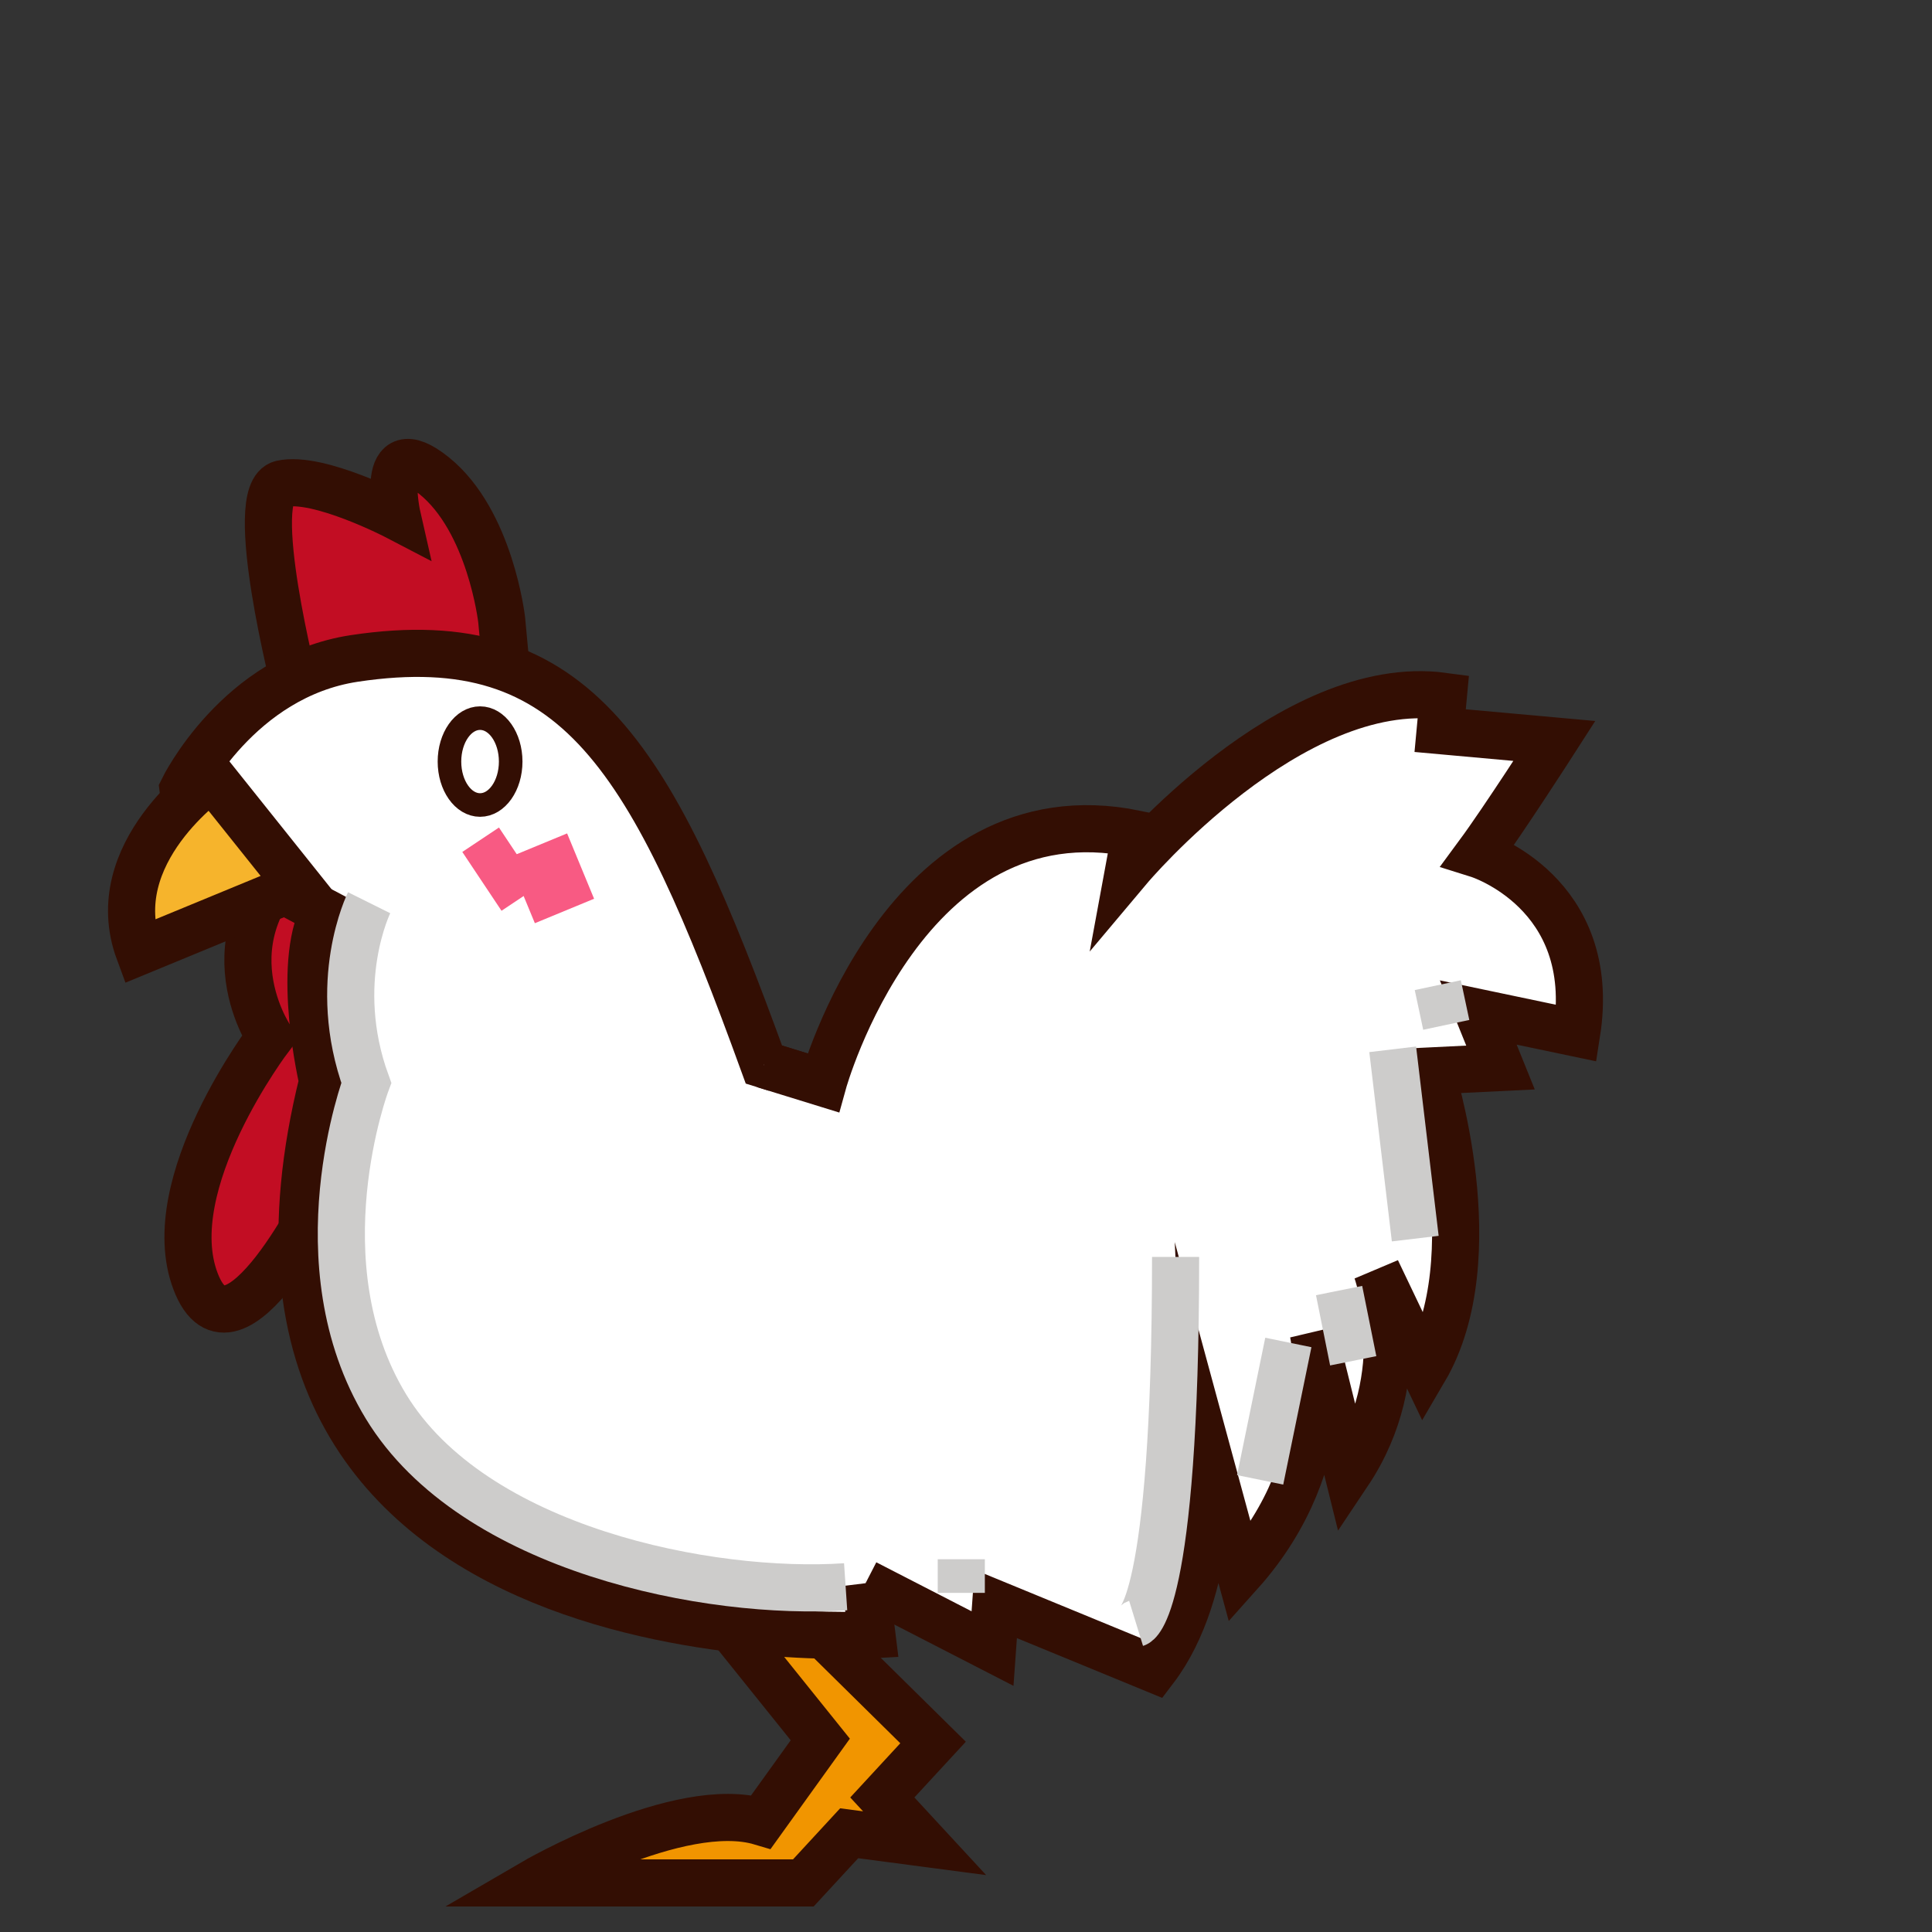 <?xml version="1.0" encoding="UTF-8"?>
<!-- Generated by phantom_svg. -->
<svg id="phantom_svg" width="64px" height="64px" xmlns="http://www.w3.org/2000/svg" xmlns:xlink="http://www.w3.org/1999/xlink" version="1.1">
  <rect width="100%" height="100%" fill="#333333" stroke="none"/>
  <defs>
    <!-- Images. -->
    <svg id="frame0" viewBox="0 0 64 64" preserveAspectRatio="none" xmlns="http://www.w3.org/2000/svg" xmlns:xlink="http://www.w3.org/1999/xlink">
      <g>
        <path fill='#C20D23' stroke='#330E03' stroke-width='1.561' stroke-miterlimit='10' d='M9.798,22.849c0,0-1.681-6.549-0.467-6.822
		c1.214-0.273,3.83,1.091,3.83,1.091s-0.653-2.865,1.215-1.364c1.868,1.501,2.242,4.775,2.242,4.775l0.28,3.002
		C16.897,23.531,13.255,21.076,9.798,22.849z'/>
        <path fill='#F19500' stroke='#330E03' stroke-width='1.561' stroke-miterlimit='10' d='M29.228,59.543l1.681-1.821l-6.258-6.171
		l-1.868,0.607l4.39,5.464l-1.961,2.729c-2.71-0.809-7.567,2.023-7.567,2.023h8.967l1.518-1.645l2.499,0.33L29.228,59.543z'/>
        <path fill='#C20D23' stroke='#330E03' stroke-width='1.561' stroke-miterlimit='10' d='M10.589,27.78l2.055,2.125
		c0,0-0.206,8.092-1.85,9.407c0,0-3.082,6.372-4.315,3.136c-1.233-3.236,2.466-8.092,2.466-8.092S6.48,30.713,10.589,27.78z'/>
        <path fill='#FFFFFF' stroke='#330E03' stroke-width='1.561' stroke-miterlimit='10' d='M28.672,52.446l0.211,1.71
		c0,0-23.101,1.341-18.194-18.337c0,0-0.902-3.79,0.044-5.612l-4.46-2.36l-0.21-1.708c0,0,1.824-3.748,5.679-4.328
		c7.398-1.114,9.882,3.317,13.563,13.453l1.962,0.606'/>
        <path display='none' fill='#FFFFFF' stroke='#330E03' stroke-width='1.561' stroke-miterlimit='10' d='M27.266,35.872
		c0,0,2.709-9.812,10.345-8.252l-0.21,1.139c0,0,5.364-6.378,10.412-5.695l-0.106,1.139l3.785,0.342c0,0-1.682,2.619-2.522,3.758
		c0,0,3.995,1.252,3.26,5.922l-3.26-0.684l0.736,1.822l-2.314,0.113c0,0,1.998,6.15-0.21,9.908l-1.578-3.303
		c0,0,1.264,3.418-0.947,6.721L43.5,44.133c0,0,0.946,4.215-2.419,7.974l-1.051-3.873c0,0,0.209,4.441-1.788,7.061l-5.257-2.163
		l-0.106,1.479l-4.207-2.164'/>
        <line display='none' fill='none' stroke='#CDCCCB' stroke-width='1.561' stroke-miterlimit='10' x1='31.844' y1='52.766' x2='31.844' y2='51.652'/>
        <path display='none' fill='none' stroke='#CDCCCB' stroke-width='1.561' stroke-miterlimit='10' d='M37.634,53.776
		c0,0,1.309-0.403,1.309-12.139'/>
        <line display='none' fill='none' stroke='#CDCCCB' stroke-width='1.561' stroke-miterlimit='10' x1='41.744' y1='49.022' x2='42.678' y2='44.471'/>
        <line display='none' fill='none' stroke='#CDCCCB' stroke-width='1.561' stroke-miterlimit='10' x1='44.827' y1='45.078' x2='44.359' y2='42.751'/>
        <line display='none' fill='none' stroke='#CDCCCB' stroke-width='1.561' stroke-miterlimit='10' x1='46.882' y1='41.031' x2='46.135' y2='34.76'/>
        <line display='none' fill='none' stroke='#CDCCCB' stroke-width='1.561' stroke-miterlimit='10' x1='47.909' y1='33.95' x2='47.629' y2='32.635'/>
        <path fill='#F6B42C' stroke='#330E03' stroke-width='1.561' stroke-miterlimit='10' d='M9.892,29.341l-2.864-3.585
		c0,0-3.634,2.494-2.422,5.766L9.892,29.341z'/>
        <ellipse fill='none' stroke='#330E03' stroke-width='0.781' stroke-miterlimit='10' cx='15.903' cy='25.228' rx='1.014' ry='1.439'/>
        <line fill='none' stroke='#F85A83' stroke-width='2.342' stroke-miterlimit='10' x1='15.964' y1='29.196' x2='17.178' y2='28.387'/>
        <line fill='none' stroke='#F85A83' stroke-width='2.342' stroke-miterlimit='10' x1='17.271' y1='29.5' x2='19.233' y2='28.69'/>
        <path fill='none' stroke='#CDCCCB' stroke-width='1.561' stroke-miterlimit='10' d='M12.228,29.904c0,0-1.308,2.63-0.094,5.968
		c0,0-2.241,5.968,0.654,10.724c2.896,4.753,10.742,6.271,15.225,5.967'/>
      </g>
      <g id="frame0_frame0_frame0_frame0_frame0_frame0_frame0_frame0_frame0_frame0_frame0_frame0_frame0_frame0_frame0_frame0_frame0_しっぽ">
        <path fill='#FFFFFF' stroke='#330E03' stroke-width='1.561' stroke-miterlimit='10' d='M25.304,35.266l1.962,0.606
		c0,0,2.709-9.812,10.345-8.252l-0.21,1.139c0,0,5.364-6.378,10.412-5.695l-0.106,1.139l3.785,0.342c0,0-1.682,2.619-2.522,3.758
		c0,0,3.995,1.252,3.26,5.922l-3.26-0.684l0.736,1.822l-2.314,0.113c0,0,1.998,6.15-0.21,9.908l-1.578-3.303
		c0,0,1.264,3.418-0.947,6.721L43.5,44.133c0,0,0.946,4.215-2.419,7.974l-1.051-3.873c0,0,0.209,4.441-1.788,7.061l-5.257-2.163
		l-0.106,1.479l-4.207-2.164'/>
        <line fill='none' stroke='#CDCCCB' stroke-width='1.561' stroke-miterlimit='10' x1='31.844' y1='52.766' x2='31.844' y2='51.652'/>
        <path fill='none' stroke='#CDCCCB' stroke-width='1.561' stroke-miterlimit='10' d='M37.634,53.776c0,0,1.309-0.403,1.309-12.139'/>
        <line fill='none' stroke='#CDCCCB' stroke-width='1.561' stroke-miterlimit='10' x1='41.744' y1='49.022' x2='42.678' y2='44.471'/>
        <line fill='none' stroke='#CDCCCB' stroke-width='1.561' stroke-miterlimit='10' x1='44.827' y1='45.078' x2='44.359' y2='42.751'/>
        <line fill='none' stroke='#CDCCCB' stroke-width='1.561' stroke-miterlimit='10' x1='46.882' y1='41.031' x2='46.135' y2='34.76'/>
        <line fill='none' stroke='#CDCCCB' stroke-width='1.561' stroke-miterlimit='10' x1='47.909' y1='33.95' x2='47.629' y2='32.635'/>
      </g>
    </svg>
    <svg id="frame1" viewBox="0 0 64 64" preserveAspectRatio="none" xmlns="http://www.w3.org/2000/svg" xmlns:xlink="http://www.w3.org/1999/xlink">
      <path fill="#F19500" stroke="#330E03" stroke-width="1.561" stroke-miterlimit="10" d="M29.228,59.543l1.681-1.821l-5.698-6.778
	l-1.868,0.607l3.83,6.071l-1.961,2.729c-2.71-0.809-7.567,2.023-7.567,2.023h8.967l1.518-1.645l2.499,0.33L29.228,59.543z"/>
      <g>
        <path fill='#C20D23' stroke='#330E03' stroke-width='1.561' stroke-miterlimit='10' d='M14.719,18.322
		c0,0,0.336-6.753,1.577-6.654c1.24,0.1,3.334,2.178,3.334,2.178s0.225-2.93,1.564-0.943c1.34,1.987,0.726,5.226,0.726,5.226
		l-0.623,2.949C21.297,21.077,18.546,17.652,14.719,18.322z'/>
        <path fill='#C20D23' stroke='#330E03' stroke-width='1.561' stroke-miterlimit='10' d='M14.013,23.265l1.333,2.638
		c0,0-2.595,7.668-4.555,8.436c0,0-4.833,5.171-5.051,1.716c-0.219-3.457,4.754-6.998,4.754-6.998S9.219,24.849,14.013,23.265z'/>
        <path fill='#FFFFFF' stroke='#330E03' stroke-width='1.561' stroke-miterlimit='10' d='M26.164,35.531l-0.316-0.755
		c-0.511-10.771-1.57-15.74-8.966-16.869c-3.854-0.589-6.706,2.449-6.706,2.449L9.87,22.05l3.56,3.576
		c-1.444,1.459-1.706,5.347-1.706,5.347c-10.52,17.336,11.94,22.904,11.94,22.904l0.306-1.692c0,0,2.812,1.601,5.353-0.087'/>
        <path fill='#F6B42C' stroke='#330E03' stroke-width='1.561' stroke-miterlimit='10' d='M12.884,24.549l-1.672-4.272
		c0,0-4.21,1.304-4.023,4.788L12.884,24.549z'/>
        <ellipse transform='matrix(0.955 0.296 -0.296 0.955 7.533 -4.876)' fill='none' stroke='#330E03' stroke-width='0.781' stroke-miterlimit='10' cx='19.844' cy='22.403' rx='1.014' ry='1.44'/>
        <line fill='none' stroke='#F85A83' stroke-width='2.342' stroke-miterlimit='10' x1='18.726' y1='26.21' x2='20.125' y2='25.798'/>
        <line fill='none' stroke='#F85A83' stroke-width='2.342' stroke-miterlimit='10' x1='19.885' y1='26.888' x2='21.998' y2='26.697'/>
        <path fill='none' stroke='#CDCCCB' stroke-width='1.561' stroke-miterlimit='10' d='M14.947,25.78c0,0-2.028,2.124-1.858,5.672
		c0,0-3.91,5.036-2.554,10.434c1.356,5.399,8.4,9.174,12.772,10.212'/>
      </g>
      <g>
        <path fill='#FFFFFF' stroke='#330E03' stroke-width='1.561' stroke-miterlimit='10' d='M25.304,35.266l1.962,0.606
		c0,0,2.709-9.812,10.345-8.252l-0.21,1.139c0,0,5.364-6.378,10.412-5.695l-0.106,1.139l3.785,0.342c0,0-1.682,2.619-2.522,3.758
		c0,0,3.995,1.252,3.26,5.922l-3.26-0.684l0.736,1.822l-2.314,0.113c0,0,1.998,6.15-0.21,9.908l-1.578-3.303
		c0,0,1.264,3.418-0.947,6.721L43.5,44.133c0,0,0.946,4.215-2.419,7.974l-1.051-3.873c0,0,0.209,4.441-1.788,7.061l-5.257-2.163
		l-0.106,1.479l-4.207-2.164'/>
        <line fill='none' stroke='#CDCCCB' stroke-width='1.561' stroke-miterlimit='10' x1='31.844' y1='52.766' x2='31.844' y2='51.652'/>
        <path fill='none' stroke='#CDCCCB' stroke-width='1.561' stroke-miterlimit='10' d='M37.634,53.776c0,0,1.309-0.403,1.309-12.139'/>
        <line fill='none' stroke='#CDCCCB' stroke-width='1.561' stroke-miterlimit='10' x1='41.744' y1='49.022' x2='42.678' y2='44.471'/>
        <line fill='none' stroke='#CDCCCB' stroke-width='1.561' stroke-miterlimit='10' x1='44.827' y1='45.078' x2='44.359' y2='42.751'/>
        <line fill='none' stroke='#CDCCCB' stroke-width='1.561' stroke-miterlimit='10' x1='46.882' y1='41.031' x2='46.135' y2='34.76'/>
        <line fill='none' stroke='#CDCCCB' stroke-width='1.561' stroke-miterlimit='10' x1='47.909' y1='33.95' x2='47.629' y2='32.635'/>
      </g>
    </svg>
    <svg id="frame2" viewBox="0 0 64 64" preserveAspectRatio="none" xmlns="http://www.w3.org/2000/svg" xmlns:xlink="http://www.w3.org/1999/xlink">
      <path fill="#F19500" stroke="#330E03" stroke-width="1.561" stroke-miterlimit="10" d="M29.228,59.543l1.681-1.821l-5.604-7.729
	L23.436,50.6l3.737,7.022l-1.961,2.729c-2.71-0.809-7.567,2.023-7.567,2.023h8.967l1.518-1.645l2.499,0.33L29.228,59.543z"/>
      <g>
        <path fill='#FFFFFF' stroke='#330E03' stroke-width='1.553' stroke-miterlimit='10' d='M25.576,34.945l1.955,0.718
		c0,0,3.369-9.34,11.03-7.325l-0.285,1.091c0,0,5.851-5.834,10.937-4.84l-0.18,1.098l3.825,0.581c0,0-1.874,2.429-2.799,3.479
		c0,0,3.98,1.478,2.939,5.959l-3.269-0.878l0.634,1.816l-2.359-0.042c0,0,1.645,6.098-0.835,9.597l-1.396-3.307
		c0,0,1.068,3.398-1.385,6.458l-0.881-4.608c0,0,0.697,4.151-2.958,7.576l-0.824-3.826c0,0-0.065,4.322-2.26,6.731l-5.206-2.443
		l-0.201,1.429l-4.139-2.377'/>
        <line fill='none' stroke='#CDCCCB' stroke-width='1.553' stroke-miterlimit='10' x1='31.123' y1='52.351' x2='31.193' y2='51.271'/>
        <path fill='none' stroke='#CDCCCB' stroke-width='1.553' stroke-miterlimit='10' d='M36.944,53.712c0,0,1.354-0.306,2.09-11.688'/>
        <line fill='none' stroke='#CDCCCB' stroke-width='1.553' stroke-miterlimit='10' x1='41.418' y1='49.37' x2='42.652' y2='45.017'/>
        <line fill='none' stroke='#CDCCCB' stroke-width='1.553' stroke-miterlimit='10' x1='44.799' y1='45.746' x2='44.47' y2='43.459'/>
        <line fill='none' stroke='#CDCCCB' stroke-width='1.553' stroke-miterlimit='10' x1='47.14' y1='41.956' x2='46.775' y2='35.823'/>
        <line fill='none' stroke='#CDCCCB' stroke-width='1.553' stroke-miterlimit='10' x1='48.628' y1='35.155' x2='48.427' y2='33.861'/>
      </g>
      <g>
        <g>
          <path fill='#C20D23' stroke='#330E03' stroke-width='1.568' stroke-miterlimit='10' d='M20.154,14.831
			c0,0,1.568-6.802,2.753-6.526c1.184,0.276,2.83,2.678,2.83,2.678s0.758-2.94,1.689-0.736c0.934,2.204-0.258,5.402-0.258,5.402
			l-1.146,2.904C26.021,18.553,23.986,14.691,20.154,14.831z'/>
          <path fill='#C20D23' stroke='#330E03' stroke-width='1.568' stroke-miterlimit='10' d='M18.559,19.745l0.807,2.864
			c0,0-3.926,7.411-5.967,7.914c0,0-5.636,4.563-5.211,1.028c0.424-3.536,5.896-6.427,5.896-6.427S13.621,20.675,18.559,19.745z'/>
          <path fill='#FFFFFF' stroke='#330E03' stroke-width='1.568' stroke-miterlimit='10' d='M29.814,51.551
			c-4.345,2.043-6.925-1.073-6.925-1.073l-0.608,1.674c0,0-20.745-8.812-7.358-24.911c0,0,0.969-3.906,2.637-5.183l-2.793-4.128
			l0.608-1.675c0,0,3.324-2.679,6.952-1.539c6.961,2.188,7.073,7.376,5.585,18.373l0.264,2.735'/>
          <path fill='#F6B42C' stroke='#330E03' stroke-width='1.561' stroke-miterlimit='10' d='M17.229,20.888l-0.835-4.568
			c0,0-1.227-2.642-5.001-1.49L17.229,20.888z'/>
          <ellipse transform='matrix(0.894 0.447 -0.447 0.894 11.373 -8.817)' fill='none' stroke='#330E03' stroke-width='0.784' stroke-miterlimit='10' cx='24.37' cy='19.693' rx='0.987' ry='1.491'/>
          <line fill='none' stroke='#F85A83' stroke-width='2.353' stroke-miterlimit='10' x1='22.585' y1='23.396' x2='24.018' y2='23.175'/>
          <line fill='none' stroke='#F85A83' stroke-width='2.353' stroke-miterlimit='10' x1='23.584' y1='24.247' x2='25.668' y2='24.351'/>
          <path fill='none' stroke='#CDCCCB' stroke-width='1.568' stroke-miterlimit='10' d='M19.002,22.427c0,0-2.357,1.869-2.845,5.491
			c0,0-4.716,4.555-4.396,10.223c0.321,5.666,6.454,10.485,10.5,12.155'/>
        </g>
        <g>
          <polygon fill='none' stroke='#330E03' stroke-width='1.952' stroke-miterlimit='10' points='15.424,21.421 12.737,21.101 
			14.336,19.437 		'/>
          <polygon fill='#F6B42C' points='15.424,21.421 12.737,21.101 14.336,19.437 		'/>
        </g>
      </g>
    </svg>
    <svg id="frame3" viewBox="0 0 64 64" preserveAspectRatio="none" xmlns="http://www.w3.org/2000/svg" xmlns:xlink="http://www.w3.org/1999/xlink">
      <path fill="#F19500" stroke="#330E03" stroke-width="1.561" stroke-miterlimit="10" d="M29.228,59.543l1.681-1.821l-6.258-6.171
	l-1.868,0.607l4.39,5.464l-1.961,2.729c-2.71-0.809-7.567,2.023-7.567,2.023h8.967l1.518-1.645l2.499,0.33L29.228,59.543z"/>
      <g>
        <path fill='#C20D23' stroke='#330E03' stroke-width='1.561' stroke-miterlimit='10' d='M14.719,18.322
		c0,0,0.336-6.753,1.577-6.654c1.24,0.1,3.334,2.178,3.334,2.178s0.225-2.93,1.564-0.943c1.34,1.987,0.726,5.226,0.726,5.226
		l-0.623,2.949C21.297,21.077,18.546,17.652,14.719,18.322z'/>
        <path fill='#C20D23' stroke='#330E03' stroke-width='1.561' stroke-miterlimit='10' d='M14.013,23.265l1.333,2.638
		c0,0-2.595,7.668-4.555,8.436c0,0-4.833,5.171-5.051,1.716c-0.219-3.457,4.754-6.998,4.754-6.998S9.219,24.849,14.013,23.265z'/>
        <path fill='#FFFFFF' stroke='#330E03' stroke-width='1.561' stroke-miterlimit='10' d='M26.164,35.531l-0.316-0.755
		c-0.511-10.771-1.57-15.74-8.966-16.869c-3.854-0.589-6.706,2.449-6.706,2.449L9.87,22.05l3.56,3.576
		c-1.444,1.459-1.706,5.347-1.706,5.347c-10.52,17.336,11.94,22.904,11.94,22.904l0.306-1.692c0,0,2.812,1.601,5.353-0.087'/>
        <path fill='#F6B42C' stroke='#330E03' stroke-width='1.561' stroke-miterlimit='10' d='M12.884,24.549l-1.672-4.272
		c0,0-4.21,1.304-4.023,4.788L12.884,24.549z'/>
        <ellipse transform='matrix(0.955 0.296 -0.296 0.955 7.533 -4.876)' fill='none' stroke='#330E03' stroke-width='0.781' stroke-miterlimit='10' cx='19.844' cy='22.403' rx='1.014' ry='1.44'/>
        <line fill='none' stroke='#F85A83' stroke-width='2.342' stroke-miterlimit='10' x1='18.726' y1='26.21' x2='20.125' y2='25.798'/>
        <line fill='none' stroke='#F85A83' stroke-width='2.342' stroke-miterlimit='10' x1='19.885' y1='26.888' x2='21.998' y2='26.697'/>
        <path fill='none' stroke='#CDCCCB' stroke-width='1.561' stroke-miterlimit='10' d='M14.947,25.78c0,0-2.028,2.124-1.858,5.672
		c0,0-3.91,5.036-2.554,10.434c1.356,5.399,8.4,9.174,12.772,10.212'/>
      </g>
      <g>
        <path fill='#FFFFFF' stroke='#330E03' stroke-width='1.561' stroke-miterlimit='10' d='M25.304,35.266l1.962,0.606
		c0,0,2.709-9.812,10.345-8.252l-0.21,1.139c0,0,5.364-6.378,10.412-5.695l-0.106,1.139l3.785,0.342c0,0-1.682,2.619-2.522,3.758
		c0,0,3.995,1.252,3.26,5.922l-3.26-0.684l0.736,1.822l-2.314,0.113c0,0,1.998,6.15-0.21,9.908l-1.578-3.303
		c0,0,1.264,3.418-0.947,6.721L43.5,44.133c0,0,0.946,4.215-2.419,7.974l-1.051-3.873c0,0,0.209,4.441-1.788,7.061l-5.257-2.163
		l-0.106,1.479l-4.207-2.164'/>
        <line fill='none' stroke='#CDCCCB' stroke-width='1.561' stroke-miterlimit='10' x1='31.844' y1='52.766' x2='31.844' y2='51.652'/>
        <path fill='none' stroke='#CDCCCB' stroke-width='1.561' stroke-miterlimit='10' d='M37.634,53.776c0,0,1.309-0.403,1.309-12.139'/>
        <line fill='none' stroke='#CDCCCB' stroke-width='1.561' stroke-miterlimit='10' x1='41.744' y1='49.022' x2='42.678' y2='44.471'/>
        <line fill='none' stroke='#CDCCCB' stroke-width='1.561' stroke-miterlimit='10' x1='44.827' y1='45.078' x2='44.359' y2='42.751'/>
        <line fill='none' stroke='#CDCCCB' stroke-width='1.561' stroke-miterlimit='10' x1='46.882' y1='41.031' x2='46.135' y2='34.76'/>
        <line fill='none' stroke='#CDCCCB' stroke-width='1.561' stroke-miterlimit='10' x1='47.909' y1='33.95' x2='47.629' y2='32.635'/>
      </g>
    </svg>
    <svg id="frame4" viewBox="0 0 64 64" preserveAspectRatio="none" xmlns="http://www.w3.org/2000/svg" xmlns:xlink="http://www.w3.org/1999/xlink">
      <path fill="#F19500" stroke="#330E03" stroke-width="1.561" stroke-miterlimit="10" d="M29.228,59.543l1.681-1.821l-4.764-8.835
	l-1.868,0.607l2.896,8.128l-1.961,2.729c-2.71-0.809-7.567,2.023-7.567,2.023h8.967l1.518-1.645l2.499,0.33L29.228,59.543z"/>
      <g>
        <g>
          <path fill='#C20D23' stroke='#330E03' stroke-width='1.591' stroke-miterlimit='10' d='M25.55,10.803
			c0,0,3.105-6.433,4.192-5.875c1.089,0.557,2.133,3.352,2.133,3.352s1.419-2.76,1.813-0.333c0.396,2.426-1.504,5.343-1.504,5.343
			l-1.789,2.633C30.396,15.922,29.31,11.574,25.55,10.803z'/>
          <path fill='#C20D23' stroke='#330E03' stroke-width='1.591' stroke-miterlimit='10' d='M22.859,15.341l0.12,3.057
			c0,0-5.54,6.481-7.642,6.499c0,0-6.541,3.227-5.307-0.209c1.233-3.438,7.226-5.029,7.226-5.029S17.84,15.098,22.859,15.341z'/>
          <path fill='#FFFFFF' stroke='#330E03' stroke-width='1.591' stroke-miterlimit='10' d='M28.859,30.916
			c3.998-10.649,5.093-15.867-1.169-19.712c-3.263-2.003-7.119-0.113-7.119-0.113l-0.979,1.531l1.758,4.795
			c-1.918,0.88-3.768,4.558-3.768,4.558C0.824,34.902,18.958,48.65,18.958,48.65l1.19-1.166c0,0,0.41,3.411,1.961,4.482l2.168-1.071
			c0,0,2.02,0.389,3.427-0.076s2.552-1.667,2.552-1.667L33.742,32C33.742,32,29.948,30.684,28.859,30.916z'/>
          <path fill='#F6B42C' stroke='#330E03' stroke-width='1.583' stroke-miterlimit='10' d='M21.3,16.167l0.248-4.769
			c0,0-0.58-2.935-4.519-2.68L21.3,16.167z'/>
          <path fill='none' stroke='#330E03' stroke-width='0.795' stroke-miterlimit='10' d='M29.28,17.322
			c-0.529,0.649-1.298,0.885-1.715,0.525s-0.327-1.179,0.201-1.828c0.529-0.648,1.296-0.884,1.714-0.524
			C29.897,15.854,29.808,16.673,29.28,17.322z'/>
          <line fill='none' stroke='#F85A83' stroke-width='2.386' stroke-miterlimit='10' x1='25.927' y1='19.951' x2='27.372' y2='20.071'/>
          <line fill='none' stroke='#F85A83' stroke-width='2.386' stroke-miterlimit='10' x1='26.702' y1='21.04' x2='28.705' y2='21.64'/>
          <path fill='none' stroke='#CDCCCB' stroke-width='1.591' stroke-miterlimit='10' d='M22.667,18.129c0,0-2.727,1.309-4.042,4.818
			c0,0-5.645,3.436-6.648,9.183c-1.002,5.747,3.844,12.028,7.392,14.66'/>
        </g>
        <g>
          <polygon fill='none' stroke='#330E03' stroke-width='1.979' stroke-miterlimit='10' points='19.42,16.272 16.88,15.313 
			18.823,14.028 		'/>
          <polygon fill='#F6B42C' points='19.42,16.272 16.88,15.313 18.823,14.028 		'/>
        </g>
      </g>
      <g>
        <path fill='#FFFFFF' stroke='#330E03' stroke-width='1.567' stroke-miterlimit='10' d='M30.332,31.072l1.525,1.485
		c0,0,6.977-7.008,13.278-1.91l-0.715,0.865c0,0,7.845-2.776,12.168,0.298l-0.618,0.917l3.319,2.161c0,0-2.741,1.396-4.035,1.95
		c0,0,3.097,3.039,0.284,6.647l-2.681-2.191L52.7,43.209l-2.179-1.047c0,0-0.978,6.22-4.725,8.324l0.062-3.588
		c0,0-0.403,3.531-3.944,5.25l1.075-4.547c0,0-1.059,4.055-5.868,5.59l0.806-3.813c0,0-1.838,3.881-4.871,5.123l-3.84-4.437
		l-0.775,1.206l-1.739-1.106'/>
        <line fill='none' stroke='#CDCCCB' stroke-width='1.567' stroke-miterlimit='10' x1='28.117' y1='49.991' x2='28.626' y2='49.047'/>
        <path fill='none' stroke='#CDCCCB' stroke-width='1.567' stroke-miterlimit='10' d='M33.191,52.91c0,0,1.385,0.302,6.752-9.68'/>
        <line fill='none' stroke='#CDCCCB' stroke-width='1.567' stroke-miterlimit='10' x1='39.14' y1='50.896' x2='42.079' y2='47.484'/>
        <line fill='none' stroke='#CDCCCB' stroke-width='1.567' stroke-miterlimit='10' x1='43.777' y1='49.063' x2='44.411' y2='46.853'/>
        <line fill='none' stroke='#CDCCCB' stroke-width='1.567' stroke-miterlimit='10' x1='47.515' y1='46.635' x2='49.699' y2='40.931'/>
        <line fill='none' stroke='#CDCCCB' stroke-width='1.567' stroke-miterlimit='10' x1='51.697' y1='41.119' x2='52.043' y2='39.862'/>
      </g>
    </svg>
    <svg id="frame5" viewBox="0 0 64 64" preserveAspectRatio="none" xmlns="http://www.w3.org/2000/svg" xmlns:xlink="http://www.w3.org/1999/xlink">
      <path fill="#F19500" stroke="#330E03" stroke-width="1.561" stroke-miterlimit="10" d="M29.228,59.543l1.681-1.821l-4.764-10.104
	l-1.868,0.607l2.896,9.396l-1.961,2.729c-2.71-0.809-7.567,2.023-7.567,2.023h8.967l1.518-1.645l2.499,0.33L29.228,59.543z"/>
      <g>
        <g>
          <path fill='#C20D23' stroke='#330E03' stroke-width='1.626' stroke-miterlimit='10' d='M27.214,8.363c0,0,3.819-6.97,4.826-6.419
			c1.009,0.548,1.71,3.481,1.71,3.481s1.724-2.994,1.828-0.428c0.104,2.567-2.115,5.747-2.115,5.747l-2.074,2.874
			C31.389,13.617,30.831,9.034,27.214,8.363z'/>
          <path fill='#C20D23' stroke='#330E03' stroke-width='1.687' stroke-miterlimit='10' d='M24.115,12.959l-0.012,3.324
			c0,0-6.011,6.158-8.184,5.854c0,0-6.903,2.484-5.476-1.042c1.426-3.529,7.69-4.328,7.69-4.328S18.938,11.925,24.115,12.959z'/>
          <path fill='#FFFFFF' stroke='#330E03' stroke-width='1.621' stroke-miterlimit='10' d='M20.401,46.229
			c0,0-0.175,5.162,1.592,6.153l6.652-3.25c0,0,5.954-12.967,4.461-17.134c-0.336-2.063-3.788-2.75-3.788-2.75
			c4.354-10.997,5.63-16.417-0.438-20.667c-3.162-2.214-7.053-0.377-7.053-0.377L20.8,9.771l1.568,5.081
			c-1.934,0.852-3.901,4.633-3.901,4.633c-17.085,12.917,0.387,27.962,0.387,27.962l1.028-1.564'/>
          <path fill='#F6B42C' stroke='#330E03' stroke-width='1.649' stroke-miterlimit='10' d='M21.519,12.905l1.469-5.004
			c0,0,0.171-3.165-3.832-3.351L21.519,12.905z'/>
          <path fill='none' stroke='#330E03' stroke-width='0.81' stroke-miterlimit='10' d='M30.231,15.041
			c-0.547,0.66-1.317,0.879-1.718,0.486c-0.4-0.391-0.281-1.245,0.267-1.905s1.317-0.878,1.718-0.487
			C30.899,13.528,30.781,14.381,30.231,15.041z'/>
          <line fill='none' stroke='#F85A83' stroke-width='2.432' stroke-miterlimit='10' x1='26.813' y1='17.67' x2='28.241' y2='17.848'/>
          <line fill='none' stroke='#F85A83' stroke-width='2.432' stroke-miterlimit='10' x1='27.541' y1='18.838' x2='29.504' y2='19.539'/>
          <path fill='none' stroke='#CDCCCB' stroke-width='1.621' stroke-miterlimit='10' d='M23.648,15.646c0,0-2.751,1.27-4.184,4.894
			c0,0-5.721,3.391-6.926,9.366c-1.205,5.977,3.37,12.725,6.792,15.611'/>
        </g>
        <g>
          <polygon fill='none' stroke='#330E03' stroke-width='2.017' stroke-miterlimit='10' points='20.689,13.678 18.206,12.582 
			20.178,11.309 		'/>
          <polygon fill='#F6B42C' points='20.689,13.678 18.206,12.582 20.178,11.309 		'/>
        </g>
      </g>
      <g>
        <path fill='#FFFFFF' stroke='#330E03' stroke-width='1.567' stroke-miterlimit='10' d='M31.851,30.281l1.346,1.649
		c0,0,7.607-8.191,13.41-0.389l-0.81,0.778c0,0,8.11-1.866,12.055,1.681l-0.717,0.84l3.052,2.524c0,0-2.882,1.075-4.231,1.479
		c0,0,2.731,3.372-0.473,6.637l-2.414-2.482l-0.374,1.885l-2.046-1.288c0,0-1.678,6.068-5.641,7.733l0.47-3.558
		c0,0-0.803,3.462-4.516,4.768l1.585-4.396c0,0-1.512,3.907-6.466,4.887l1.234-3.697c0,0-2.267,3.646-5.422,4.536l-3.311-4.845
		l-0.907,1.11l-2.929,0.722'/>
        <line fill='none' stroke='#CDCCCB' stroke-miterlimit='10' x1='26.989' y1='49.782' x2='28.446' y2='47.647'/>
        <path fill='none' stroke='#CDCCCB' stroke-width='1.567' stroke-miterlimit='10' d='M32.301,52.38c0,0,1.345,0.444,7.729-8.919'/>
        <line fill='none' stroke='#CDCCCB' stroke-width='1.567' stroke-miterlimit='10' x1='38.428' y1='50.999' x2='41.708' y2='47.915'/>
        <line fill='none' stroke='#CDCCCB' stroke-width='1.567' stroke-miterlimit='10' x1='43.231' y1='49.662' x2='44.094' y2='47.531'/>
        <line fill='none' stroke='#CDCCCB' stroke-width='1.567' stroke-miterlimit='10' x1='47.203' y1='47.64' x2='49.974' y2='42.195'/>
        <line fill='none' stroke='#CDCCCB' stroke-width='1.567' stroke-miterlimit='10' x1='51.94' y1='42.593' x2='52.416' y2='41.379'/>
      </g>
    </svg>
    <svg id="frame6" viewBox="0 0 64 64" preserveAspectRatio="none" xmlns="http://www.w3.org/2000/svg" xmlns:xlink="http://www.w3.org/1999/xlink">
      <path fill="#F19500" stroke="#330E03" stroke-width="1.561" stroke-miterlimit="10" d="M29.228,59.543l1.681-1.821l-5.348-7.426
	l-1.868,0.607l3.48,6.719l-1.961,2.729c-2.71-0.809-7.567,2.023-7.567,2.023h8.967l1.518-1.645l2.499,0.33L29.228,59.543z"/>
      <g>
        <path fill='#FFFFFF' stroke='#330E03' stroke-width='1.553' stroke-miterlimit='10' d='M25.576,34.945l1.955,0.718
		c0,0,3.369-9.34,11.03-7.325l-0.285,1.091c0,0,5.851-5.834,10.937-4.84l-0.18,1.098l3.825,0.581c0,0-1.874,2.429-2.799,3.479
		c0,0,3.98,1.478,2.939,5.959l-3.269-0.878l0.634,1.816l-2.359-0.042c0,0,1.645,6.098-0.835,9.597l-1.396-3.307
		c0,0,1.068,3.398-1.385,6.458l-0.881-4.608c0,0,0.697,4.151-2.958,7.576l-0.824-3.826c0,0-0.065,4.322-2.26,6.731l-5.206-2.443
		l-0.201,1.429l-4.139-2.377'/>
        <line fill='none' stroke='#CDCCCB' stroke-width='1.553' stroke-miterlimit='10' x1='31.123' y1='52.351' x2='31.193' y2='51.271'/>
        <path fill='none' stroke='#CDCCCB' stroke-width='1.553' stroke-miterlimit='10' d='M36.944,53.712c0,0,1.354-0.306,2.09-11.688'/>
        <line fill='none' stroke='#CDCCCB' stroke-width='1.553' stroke-miterlimit='10' x1='41.418' y1='49.37' x2='42.652' y2='45.017'/>
        <line fill='none' stroke='#CDCCCB' stroke-width='1.553' stroke-miterlimit='10' x1='44.799' y1='45.746' x2='44.47' y2='43.459'/>
        <line fill='none' stroke='#CDCCCB' stroke-width='1.553' stroke-miterlimit='10' x1='47.14' y1='41.956' x2='46.775' y2='35.823'/>
        <line fill='none' stroke='#CDCCCB' stroke-width='1.553' stroke-miterlimit='10' x1='48.628' y1='35.155' x2='48.427' y2='33.861'/>
      </g>
      <g>
        <g>
          <path fill='#C20D23' stroke='#330E03' stroke-width='1.568' stroke-miterlimit='10' d='M20.154,14.831
			c0,0,1.568-6.802,2.753-6.526c1.184,0.276,2.83,2.678,2.83,2.678s0.758-2.94,1.689-0.736c0.934,2.204-0.258,5.402-0.258,5.402
			l-1.146,2.904C26.021,18.553,23.986,14.691,20.154,14.831z'/>
          <path fill='#C20D23' stroke='#330E03' stroke-width='1.568' stroke-miterlimit='10' d='M18.559,19.745l0.807,2.864
			c0,0-3.926,7.411-5.967,7.914c0,0-5.636,4.563-5.211,1.028c0.424-3.536,5.896-6.427,5.896-6.427S13.621,20.675,18.559,19.745z'/>
          <path fill='#FFFFFF' stroke='#330E03' stroke-width='1.568' stroke-miterlimit='10' d='M29.814,51.551
			c-4.345,2.043-6.925-1.073-6.925-1.073l-0.608,1.674c0,0-20.745-8.812-7.358-24.911c0,0,0.969-3.906,2.637-5.183l-2.793-4.128
			l0.608-1.675c0,0,3.324-2.679,6.952-1.539c6.961,2.188,7.073,7.376,5.585,18.373l0.264,2.735'/>
          <path fill='#F6B42C' stroke='#330E03' stroke-width='1.561' stroke-miterlimit='10' d='M17.229,20.888l-0.835-4.568
			c0,0-1.227-2.642-5.001-1.49L17.229,20.888z'/>
          <ellipse transform='matrix(0.894 0.447 -0.447 0.894 11.373 -8.817)' fill='none' stroke='#330E03' stroke-width='0.784' stroke-miterlimit='10' cx='24.37' cy='19.693' rx='0.987' ry='1.491'/>
          <line fill='none' stroke='#F85A83' stroke-width='2.353' stroke-miterlimit='10' x1='22.585' y1='23.396' x2='24.018' y2='23.175'/>
          <line fill='none' stroke='#F85A83' stroke-width='2.353' stroke-miterlimit='10' x1='23.584' y1='24.247' x2='25.668' y2='24.351'/>
          <path fill='none' stroke='#CDCCCB' stroke-width='1.568' stroke-miterlimit='10' d='M19.002,22.427c0,0-2.357,1.869-2.845,5.491
			c0,0-4.716,4.555-4.396,10.223c0.321,5.666,6.454,10.485,10.5,12.155'/>
        </g>
        <g>
          <polygon fill='none' stroke='#330E03' stroke-width='1.952' stroke-miterlimit='10' points='15.424,21.421 12.737,21.101 
			14.336,19.437 		'/>
          <polygon fill='#F6B42C' points='15.424,21.421 12.737,21.101 14.336,19.437 		'/>
        </g>
      </g>
    </svg>
    <svg id="frame7" viewBox="0 0 64 64" preserveAspectRatio="none" xmlns="http://www.w3.org/2000/svg" xmlns:xlink="http://www.w3.org/1999/xlink">
      <path fill="#F19500" stroke="#330E03" stroke-width="1.561" stroke-miterlimit="10" d="M29.228,59.543l1.681-1.821l-5.604-6.231
	l-1.868,0.607l3.737,5.524l-1.961,2.729c-2.71-0.809-7.567,2.023-7.567,2.023h8.967l1.518-1.645l2.499,0.33L29.228,59.543z"/>
      <g>
        <path fill='#C20D23' stroke='#330E03' stroke-width='1.561' stroke-miterlimit='10' d='M14.719,18.322
		c0,0,0.336-6.753,1.577-6.654c1.24,0.1,3.334,2.178,3.334,2.178s0.225-2.93,1.564-0.943c1.34,1.987,0.726,5.226,0.726,5.226
		l-0.623,2.949C21.297,21.077,18.546,17.652,14.719,18.322z'/>
        <path fill='#C20D23' stroke='#330E03' stroke-width='1.561' stroke-miterlimit='10' d='M14.013,23.265l1.333,2.638
		c0,0-2.595,7.668-4.555,8.436c0,0-4.833,5.171-5.051,1.716c-0.219-3.457,4.754-6.998,4.754-6.998S9.219,24.849,14.013,23.265z'/>
        <path fill='#FFFFFF' stroke='#330E03' stroke-width='1.561' stroke-miterlimit='10' d='M26.164,35.531l-0.316-0.755
		c-0.511-10.771-1.57-15.74-8.966-16.869c-3.854-0.589-6.706,2.449-6.706,2.449L9.87,22.05l3.56,3.576
		c-1.444,1.459-1.706,5.347-1.706,5.347c-10.52,17.336,11.94,22.904,11.94,22.904l0.306-1.692c0,0,2.812,1.601,5.353-0.087'/>
        <path fill='#F6B42C' stroke='#330E03' stroke-width='1.561' stroke-miterlimit='10' d='M12.884,24.549l-1.672-4.272
		c0,0-4.21,1.304-4.023,4.788L12.884,24.549z'/>
        <ellipse transform='matrix(0.955 0.296 -0.296 0.955 7.533 -4.876)' fill='none' stroke='#330E03' stroke-width='0.781' stroke-miterlimit='10' cx='19.844' cy='22.403' rx='1.014' ry='1.44'/>
        <line fill='none' stroke='#F85A83' stroke-width='2.342' stroke-miterlimit='10' x1='18.726' y1='26.21' x2='20.125' y2='25.798'/>
        <line fill='none' stroke='#F85A83' stroke-width='2.342' stroke-miterlimit='10' x1='19.885' y1='26.888' x2='21.998' y2='26.697'/>
        <path fill='none' stroke='#CDCCCB' stroke-width='1.561' stroke-miterlimit='10' d='M14.947,25.78c0,0-2.028,2.124-1.858,5.672
		c0,0-3.91,5.036-2.554,10.434c1.356,5.399,8.4,9.174,12.772,10.212'/>
      </g>
      <g>
        <path fill='#FFFFFF' stroke='#330E03' stroke-width='1.561' stroke-miterlimit='10' d='M25.304,35.266l1.962,0.606
		c0,0,2.709-9.812,10.345-8.252l-0.21,1.139c0,0,5.364-6.378,10.412-5.695l-0.106,1.139l3.785,0.342c0,0-1.682,2.619-2.522,3.758
		c0,0,3.995,1.252,3.26,5.922l-3.26-0.684l0.736,1.822l-2.314,0.113c0,0,1.998,6.15-0.21,9.908l-1.578-3.303
		c0,0,1.264,3.418-0.947,6.721L43.5,44.133c0,0,0.946,4.215-2.419,7.974l-1.051-3.873c0,0,0.209,4.441-1.788,7.061l-5.257-2.163
		l-0.106,1.479l-4.207-2.164'/>
        <line fill='none' stroke='#CDCCCB' stroke-width='1.561' stroke-miterlimit='10' x1='31.844' y1='52.766' x2='31.844' y2='51.652'/>
        <path fill='none' stroke='#CDCCCB' stroke-width='1.561' stroke-miterlimit='10' d='M37.634,53.776c0,0,1.309-0.403,1.309-12.139'/>
        <line fill='none' stroke='#CDCCCB' stroke-width='1.561' stroke-miterlimit='10' x1='41.744' y1='49.022' x2='42.678' y2='44.471'/>
        <line fill='none' stroke='#CDCCCB' stroke-width='1.561' stroke-miterlimit='10' x1='44.827' y1='45.078' x2='44.359' y2='42.751'/>
        <line fill='none' stroke='#CDCCCB' stroke-width='1.561' stroke-miterlimit='10' x1='46.882' y1='41.031' x2='46.135' y2='34.76'/>
        <line fill='none' stroke='#CDCCCB' stroke-width='1.561' stroke-miterlimit='10' x1='47.909' y1='33.95' x2='47.629' y2='32.635'/>
      </g>
    </svg>
    <!-- Animation. -->
    <symbol id="animation">
      <use xlink:href="#frame0" visibility="hidden">
        <set id="frame0_anim" attributeName="visibility" to="visible" begin="0s;frame7_anim.end" dur="0.1s"/>
      </use>
      <use xlink:href="#frame1" visibility="hidden">
        <set id="frame1_anim" attributeName="visibility" to="visible" begin="frame0_anim.end" dur="0.1s"/>
      </use>
      <use xlink:href="#frame2" visibility="hidden">
        <set id="frame2_anim" attributeName="visibility" to="visible" begin="frame1_anim.end" dur="0.1s"/>
      </use>
      <use xlink:href="#frame3" visibility="hidden">
        <set id="frame3_anim" attributeName="visibility" to="visible" begin="frame2_anim.end" dur="0.1s"/>
      </use>
      <use xlink:href="#frame4" visibility="hidden">
        <set id="frame4_anim" attributeName="visibility" to="visible" begin="frame3_anim.end" dur="0.1s"/>
      </use>
      <use xlink:href="#frame5" visibility="hidden">
        <set id="frame5_anim" attributeName="visibility" to="visible" begin="frame4_anim.end" dur="0.1s"/>
      </use>
      <use xlink:href="#frame6" visibility="hidden">
        <set id="frame6_anim" attributeName="visibility" to="visible" begin="frame5_anim.end" dur="0.1s"/>
      </use>
      <use xlink:href="#frame7" visibility="hidden">
        <set id="frame7_anim" attributeName="visibility" to="visible" begin="frame6_anim.end" dur="0.1s"/>
      </use>
    </symbol>
  </defs>
  <!-- Main control. -->
  <animate id="controller" begin="0s" dur="0.8s" repeatCount="indefinite"/>
  <use xlink:href="#frame0">
    <set attributeName="xlink:href" to="#animation" begin="controller.begin"/>
    <set attributeName="xlink:href" to="#frame7" begin="controller.end"/>
  </use>
</svg>